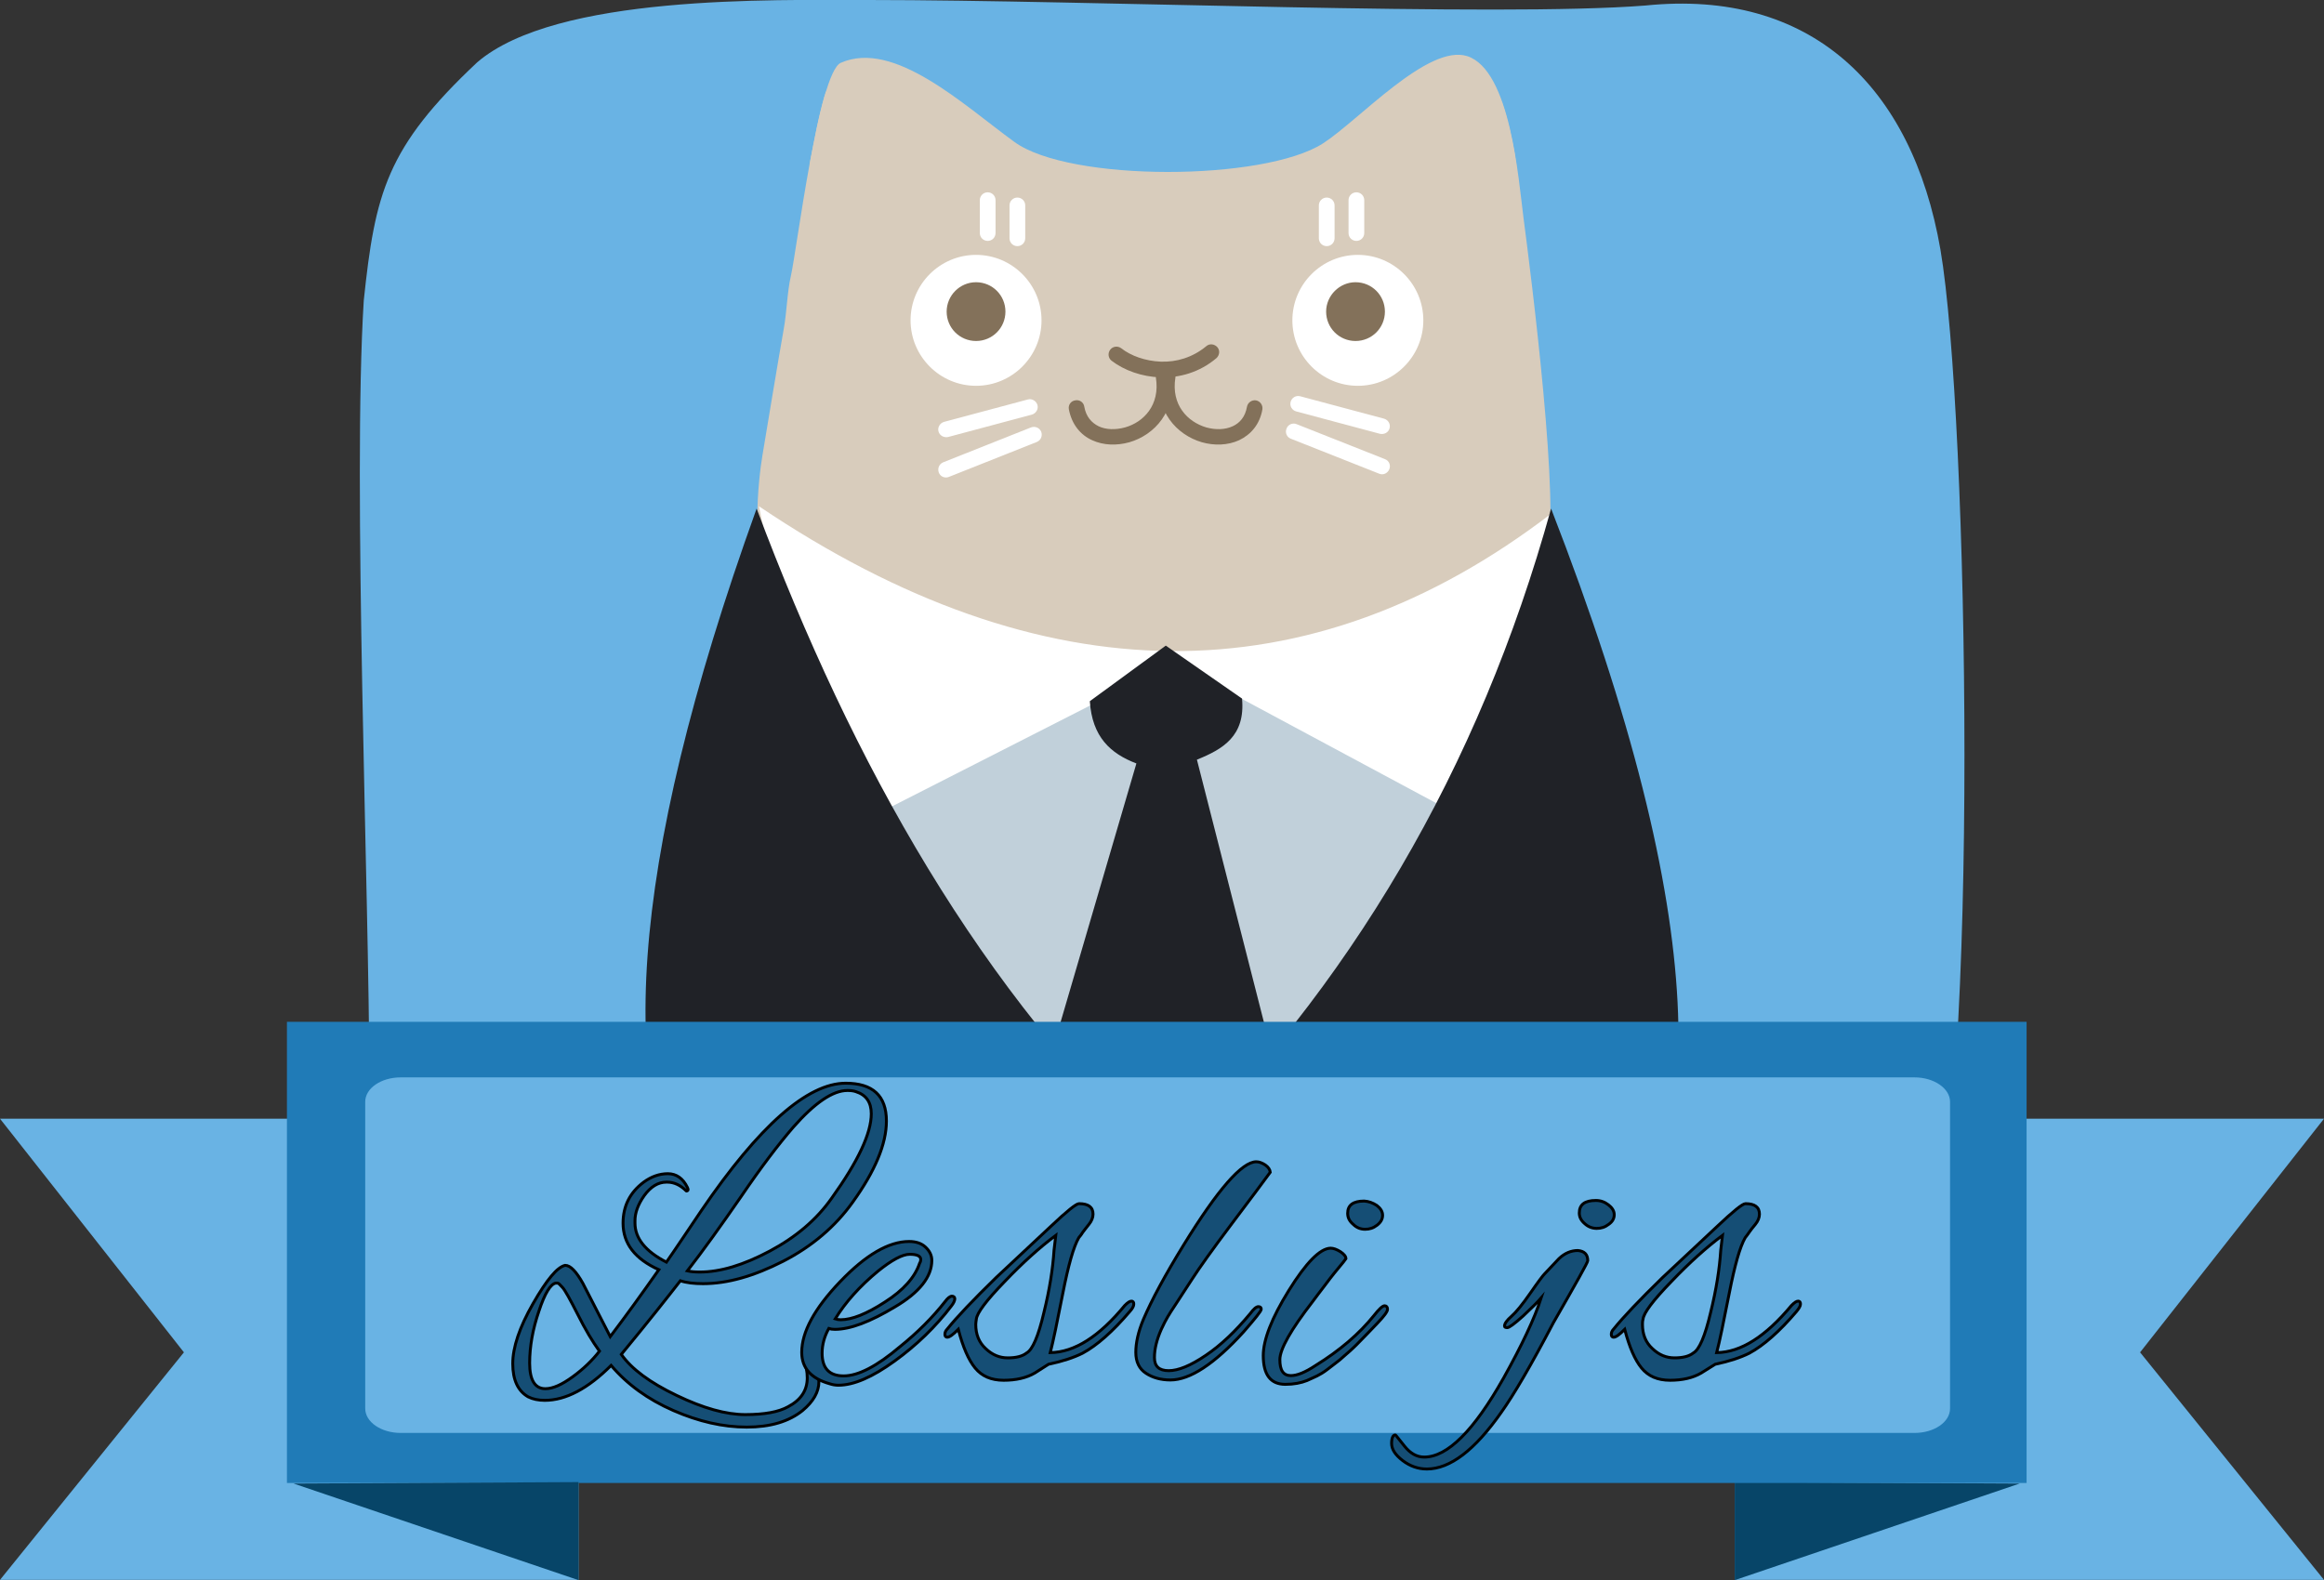 <?xml version="1.0" encoding="utf-8"?>
<!-- Generator: Adobe Illustrator 26.0.1, SVG Export Plug-In . SVG Version: 6.00 Build 0)  -->
<svg version="1.1" id="Capa_1" xmlns="http://www.w3.org/2000/svg" xmlns:xlink="http://www.w3.org/1999/xlink" x="0px" y="0px"
	 viewBox="0 0 798.6 543.1" style="enable-background:new 0 0 798.6 543.1;" xml:space="preserve">
<rect x="0" y="0" width="798.6" height="543.1" fill="#333333" stroke="none"/>
<style type="text/css">
	.st0{fill:#69B3E4;}
	.st1{fill:#D8CCBC;}
	.st2{fill:#FFFFFF;}
	.st3{fill:#C1D0DA;}
	.st4{fill:#202227;}
	.st5{fill:#83715A;}
	.st6{display:none;fill:#202227;}
	.st7{fill:#074568;}
	.st8{fill:#207BB7;}
	.st9{enable-background:new    ;}
	.st10{fill:#154E75;stroke:#000000;stroke-miterlimit:10;}
</style>
<g id="cat_00000138562240043027267040000003570973854923062172_">
	<g id="background">
		<g id="XMLID_1_">
			<g>
				<path class="st0" d="M666.8,85.8c9.7,56.5,13.6,292.3-3.9,343c-33.1,87.7-163.4,61.1-232.3,63.9c-71.6,2.9-196.4,9.1-249-14.3
					c-42.9-19.5-54.7-65.2-54.7-108.1c0-62.4-5.8-204.6-1.9-267c3.9-37,7.8-52.6,39-81.9C191.2-1.9,265.3,0,298.4,0
					c76,0,216.3,5.9,267,1.9C621.9-3.9,657,29.2,666.8,85.8z"/>
			</g>
		</g>
	</g>
	<g id="cat">
		<path marker-start="none" marker-end="none" class="st1" d="M262,156.5c0.9-5.4,5.9-35.6,7.3-43.3c1.1-6.1,1.2-12.9,2.5-18.5
			c1.9-8.2,9.5-69.7,17.1-73.1c18.3-8.1,42.1,14.4,59.7,27.2c19,13.8,85.7,13.5,106,0.5c12.4-8,36.1-34.3,49.6-30
			c14.8,4.8,17.6,42.3,19.3,55.4c2.6,19.8,13,101.4,7.9,116.7c-32.3,97.3-155.7,121.4-233.9,60.2c-27.4-21.4-17-34.3-31.3-59.8
			C257.3,194.6,260.7,163.9,262,156.5z"/>
		<path marker-start="none" marker-end="none" class="st1" d="M278.2,56.4l2.4-12.2c0.8-3.9,1.7-7.6,2.6-10.8l0.6-1.9l1.6,0.1
			c6,1,10.6,6.1,10.8,12.4c0.2,7.2-5.4,13.2-12.6,13.5c-1.8,0.1-3.5-0.2-5.1-0.8L278.2,56.4z"/>
		<path marker-start="none" marker-end="none" class="st1" d="M504.4,44.9c-0.2-6.3,4.1-11.7,10-13.1h0.3l1.6,3.9
			c1.8,5.3,3.2,11.4,4.2,17.2l0.6,4.1l-0.6,0.2c-0.8,0.2-1.7,0.3-2.6,0.4C510.7,57.7,504.7,52.1,504.4,44.9z"/>
		<path marker-start="none" marker-end="none" class="st2" d="M533.1,176.5c-83.1,63.6-174.7,63.3-272.3-2.5
			c21.2,106.1,73.4,188.2,142,257.6h0.8C464.1,357.5,513.2,277.3,533.1,176.5z"/>
		<path marker-start="none" marker-end="none" class="st3" d="M302.5,279.2l75.8-38.6l47.9-0.7l69.5,37.3
			c1.1,22.7-4.6,32.7-13.2,53.4c-6.9,16.6-18.4,41.4-33.7,50.6c-15.3,9.2-32.2,11.4-49.3,11.2c-16.7-0.3-35.4-0.2-51.4-6
			c-27.4-10-43.3-53.5-47.4-82.3C299.3,294.5,306.9,287.7,302.5,279.2z"/>
		<path marker-start="none" marker-end="none" class="st4" d="M533,174.8c-24.8,89.6-69.2,164.6-132,225.8
			c-64.1-59.5-107.9-137.7-141-225.8c-90.6,251.5-10.1,306.8,137.7,294.5C520.5,482.8,645.2,463.3,533,174.8z"/>
		<path marker-start="none" marker-end="none" class="st4" d="M374.5,241l26.1-19.1l26.2,18.2c1.2,12.9-6.6,17.4-15.5,21l27.3,107
			l-38,37.8l-42.1-34.3l32-109.2C381.6,259,375.3,253.3,374.5,241z"/>
		<path marker-start="none" marker-end="none" class="st1" d="M311.3,446.4c6,8.8,21,18.2,30.1,23.8c9.2,5.7,32.1,12.3,40.4-3.1
			c6.6-12.2-27.6-42.5-33.5-52.3L311.3,446.4z"/>
		<path marker-start="none" marker-end="none" class="st2" d="M320.2,459.1l40.8-32.2l-11.4-12.8l-40.8,32.2L320.2,459.1z"/>
		<path marker-start="none" marker-end="none" class="st1" d="M490.1,446.4c-6.3,8.8-21.5,18.2-30.7,23.8
			c-9.3,5.7-32.4,12.3-40.3-3.1c-6.3-12.2,28.7-42.5,34.9-52.3L490.1,446.4z"/>
		<path marker-start="none" marker-end="none" class="st2" d="M481,459.1l-40-32.2l11.7-12.8l40,32.2L481,459.1z"/>
		<path marker-start="none" marker-end="none" class="st2" d="M335.4,87.6c12.4,0,22.5,10.1,22.5,22.5s-10.1,22.5-22.5,22.5
			s-22.5-10.1-22.5-22.5S323,87.6,335.4,87.6z"/>
		<path marker-start="none" marker-end="none" class="st2" d="M466.6,87.6c12.4,0,22.5,10.1,22.5,22.5s-10.1,22.5-22.5,22.5
			s-22.5-10.1-22.5-22.5S454.2,87.6,466.6,87.6z"/>
		<path marker-start="none" marker-end="none" class="st5" d="M335.4,97c5.6,0,10.1,4.5,10.1,10.1s-4.5,10.1-10.1,10.1
			s-10.1-4.5-10.1-10.1C325.3,101.6,329.8,97,335.4,97z"/>
		<path marker-start="none" marker-end="none" class="st5" d="M465.8,97c5.6,0,10.1,4.5,10.1,10.1s-4.5,10.1-10.1,10.1
			s-10.1-4.5-10.1-10.1C455.7,101.6,460.3,97,465.8,97z"/>
		<path marker-start="none" marker-end="none" class="st5" d="M398.8,129.7c-6.4-0.2-12.5-2.4-16.8-5.7c-1.2-0.9-1.4-2.6-0.5-3.8
			c0.9-1.2,2.6-1.4,3.8-0.5c3.3,2.6,8.3,4.4,13.6,4.6c5.3,0.2,10.9-1.4,15.6-5.3c1.1-1,2.8-0.8,3.8,0.3c1,1.1,0.8,2.8-0.3,3.8
			C412.2,128,405.3,129.9,398.8,129.7z"/>
		<path marker-start="none" marker-end="none" class="st5" d="M413,152c-8.6-2.5-16.3-10.7-14.4-23.1c0.2-1.5,1.6-2.5,3.1-2.2
			c1.5,0.2,2.5,1.6,2.2,3.1c-1.5,9.4,4.2,15.2,10.6,17.1c3.3,0.9,6.5,0.8,9.1-0.4c2.4-1.1,4.3-3.2,4.9-6.7c0.3-1.5,1.7-2.4,3.1-2.2
			c1.5,0.3,2.4,1.7,2.2,3.1c-0.9,5.2-4,8.7-8,10.6C421.9,153.1,417.2,153.2,413,152z"/>
		<path marker-start="none" marker-end="none" class="st5" d="M375.3,151.3c-4-1.8-7-5.4-8-10.6c-0.3-1.5,0.7-2.9,2.2-3.1
			c1.5-0.3,2.9,0.7,3.1,2.2c0.6,3.4,2.5,5.5,4.9,6.7c2.5,1.2,5.8,1.3,9.1,0.4c6.4-1.8,12.1-7.7,10.6-17.1c-0.2-1.5,0.8-2.8,2.2-3.1
			c1.5-0.2,2.8,0.8,3.1,2.2c1.9,12.4-5.8,20.6-14.4,23.1C383.8,153.2,379.2,153.1,375.3,151.3z"/>
		<path marker-start="none" marker-end="none" class="st2" d="M474.2,149.1l-28.8-7.7c-1.4-0.4-2.3-1.8-1.9-3.3
			c0.4-1.4,1.8-2.3,3.3-1.9l28.8,7.7c1.4,0.4,2.3,1.8,1.9,3.3S475.6,149.4,474.2,149.1z"/>
		<path marker-start="none" marker-end="none" class="st2" d="M473.9,162.8l-30.3-12c-1.4-0.5-2.1-2.1-1.5-3.5
			c0.5-1.4,2.1-2.1,3.5-1.5l30.3,12c1.4,0.5,2.1,2.1,1.5,3.5C476.8,162.7,475.3,163.4,473.9,162.8z"/>
		<path marker-start="none" marker-end="none" class="st2" d="M322.5,148.3c-0.4-1.4,0.5-2.9,1.9-3.3l28.8-7.7
			c1.4-0.4,2.9,0.5,3.3,1.9s-0.5,2.9-1.9,3.3l-28.8,7.7C324.3,150.5,322.9,149.7,322.5,148.3z"/>
		<path marker-start="none" marker-end="none" class="st2" d="M322.6,162.4c-0.5-1.4,0.1-2.9,1.5-3.5l30.2-12
			c1.4-0.5,2.9,0.1,3.5,1.5c0.5,1.4-0.1,2.9-1.5,3.5l-30.2,12C324.7,164.5,323.1,163.8,322.6,162.4z"/>
		<path marker-start="none" marker-end="none" class="st2" d="M453.2,81.9V70.6c0-1.5,1.2-2.7,2.7-2.7s2.7,1.2,2.7,2.7v11.3
			c0,1.5-1.2,2.7-2.7,2.7S453.2,83.4,453.2,81.9z"/>
		<path marker-start="none" marker-end="none" class="st2" d="M463.4,80.1V68.8c0-1.5,1.2-2.7,2.7-2.7s2.7,1.2,2.7,2.7v11.3
			c0,1.5-1.2,2.7-2.7,2.7C464.6,82.8,463.4,81.6,463.4,80.1z"/>
		<path marker-start="none" marker-end="none" class="st2" d="M346.9,81.9V70.6c0-1.5,1.2-2.7,2.7-2.7s2.7,1.2,2.7,2.7v11.3
			c0,1.5-1.2,2.7-2.7,2.7C348.1,84.6,346.9,83.4,346.9,81.9z"/>
		<path marker-start="none" marker-end="none" class="st2" d="M336.7,80.1V68.8c0-1.5,1.2-2.7,2.7-2.7s2.7,1.2,2.7,2.7v11.3
			c0,1.5-1.2,2.7-2.7,2.7S336.7,81.6,336.7,80.1z"/>
		<path marker-start="none" marker-end="none" class="st6" d="M539,447.5c-19.7-9.5-31.8-26.8-37.2-45.3
			c-5.3-18.4-4.4-38.8,2.7-56.7c3.7-9.3,14.3-13.9,23.7-10.2c9.3,3.7,13.9,14.3,10.2,23.7c-4.1,10.3-4.7,22.4-1.6,33
			c3,10.4,9.2,18.4,18,22.6c12.4,5.9,26.3,2.3,34.8-6.6c7.7-7.9,10.4-19.2,1.1-31.6c-6.1-8-4.4-19.5,3.6-25.5
			c8-6.1,19.5-4.4,25.5,3.6c21.1,28,15,59.1-4,78.8C597.7,452.1,567.3,461.1,539,447.5z"/>
	</g>
</g>
<g id="ribbon">
	<g id="XMLID_2_">
		<g>
			<polygon class="st0" points="798.6,384.5 735.4,464.8 798.6,543 596.1,543 596.1,384.5 			"/>
		</g>
	</g>
	<g>
		<g id="XMLID_6_">
			<g>
				<polygon class="st7" points="694,509.9 596.1,543.1 596.1,509.4 				"/>
			</g>
		</g>
	</g>
	<g id="XMLID_3_">
		<g>
			<polygon class="st0" points="198.8,384.5 198.8,543 0,543 63.2,464.8 0,384.5 			"/>
		</g>
	</g>
	<g id="XMLID_5_">
		<g>
			<rect x="98.6" y="351.2" class="st8" width="597.8" height="158.5"/>
		</g>
	</g>
	<g id="XMLID_7_">
		<g>
			<polygon class="st7" points="198.8,509.4 198.8,543.1 100.9,509.9 			"/>
		</g>
	</g>
	<g id="XMLID_4_">
		<g>
			<path class="st0" d="M670.1,378.7v105.4c0,4.7-5.5,8.4-12.2,8.4H137.7c-6.8,0-12.2-3.8-12.2-8.4V378.7c0-4.7,5.5-8.4,12.2-8.4
				h520.2C664.6,370.3,670.1,374.1,670.1,378.7z"/>
		</g>
	</g>
</g>
<g id="text" class="st9">
	<path class="st10" d="M304.6,385.3c0,7.9-3.9,17.2-11.6,27.9c-6,8.4-14,15.2-23.9,20.3c-10,5.1-19.1,7.7-27.5,7.7
		c-3.1,0-5.7-0.3-7.8-1c-4.2,5.4-10.9,13.9-20.3,25.3c3.5,5,9.8,9.7,19,14.1c9.1,4.4,17,6.6,23.6,6.6c6.6,0,11.5-0.9,14.7-2.7
		c4.4-2.3,6.6-5.6,6.6-9.9c0-1.1-0.1-2.1-0.3-3.2c-0.2-1,0.1-1.5,1-1.5c0.8,0,1.6,0.7,2.3,2.2c0.6,1.5,1,2.7,1,3.8
		c0,3.5-1.9,6.8-5.6,9.9c-4.7,3.8-11.1,5.7-19.2,5.7c-8.1,0-16.5-1.9-25.2-5.7s-15.9-9-21.4-15.5c-8,8-15.6,12-22.8,12
		c-2.2,0-4.1-0.4-5.7-1.2c-3.5-2-5.3-5.8-5.3-11.4s2.3-12.5,7-20.7s8.3-12.5,11-13.1c1.8,0,3.8,2.1,6.1,6.2l9.4,18.3
		c5.3-7,10.8-14.6,16.7-23c-8.2-3.7-12.3-9-12.3-16c0-5.8,2.3-10.5,7.1-14.1c2.6-1.9,5.4-2.9,8.3-2.9c2.9,0,5.2,1.6,6.7,4.7
		c0.3,0.6,0.3,1,0.1,1.1c-0.3,0.2-0.4,0.2-0.5,0.1c-2-2-4.2-3-6.5-3c-0.1,0-0.2,0-0.3,0c-2.9,0-5.4,1.6-7.6,4.6
		c-2.2,3.1-3.2,6-3.2,8.6c0,0.3,0,0.6,0,0.9c0,5.2,3.6,9.7,10.8,13.4c1.2-1.7,3.1-4.5,5.8-8.5c2.6-3.9,4.7-7,6.2-9.2
		c19.9-29.2,36.5-43.8,49.6-43.8C299.9,372.3,304.6,376.6,304.6,385.3z M206,464.4c-2.4-3.3-4.9-7.5-7.5-12.7
		c-2.6-5.1-4.3-8.2-5.2-9.2s-1.4-1.5-1.7-1.5s-0.5,0-0.6,0c-1.8,0.3-3.8,3.5-5.8,9.6c-2.1,6.1-3.2,12.1-3.2,17.9s1.8,8.8,5.4,8.8
		c2.6,0,5.7-1.4,9.4-4.1C200.5,470.5,203.5,467.6,206,464.4z M291.2,374.8c-5,0-11.2,4.2-18.6,12.6c-5.1,5.9-11.1,13.8-17.9,23.8
		c-6.9,10-13,18.5-18.5,25.6c1.3,0.3,2.7,0.4,4.3,0.4c7,0,15-2.4,24-7.2c9-4.8,16.1-10.8,21.3-18.2c9.1-12.7,13.6-22.3,13.6-29
		c0-4-1.8-6.5-5.3-7.6C293.3,374.9,292.3,374.8,291.2,374.8z"/>
	<path class="st10" d="M288.1,476.1c-1.1,0-2.1-0.2-3-0.5c-6.4-1.8-9.6-5.4-9.6-10.8c0-7,4.4-15.1,13.2-24.3
		c8.8-9.2,16.7-13.8,23.7-13.8c2.3,0,4.2,0.6,5.6,1.9s2.2,2.8,2.2,4.6c0,5.6-4.2,11-12.7,16c-8.5,5.1-15.3,7.7-20.6,7.7
		c-0.8,0-1.5-0.1-2.1-0.3c-1.5,2.7-2.3,5.5-2.3,8.5c0,5.2,2.5,7.8,7.4,7.8c5,0,11.4-3.3,19.3-10c6.1-4.9,11.3-10.1,15.6-15.6
		c0.9-1.2,1.7-1.8,2.3-1.8c0.6,0,1,0.3,1,0.9s-0.4,1.5-1.2,2.5c-5.4,7.1-11.9,13.4-19.5,18.9C299.8,473.3,293.4,476.1,288.1,476.1z
		 M316.4,432.9c0-1.2-1.3-1.8-3.8-1.8s-6.2,2-10.9,5.8c-6.3,5.2-11.2,10.7-14.7,16.4c0.6,0.2,1.2,0.3,1.9,0.3c3.8,0,8.9-2,15.2-6.1
		c6.3-4,10.3-8.5,11.9-13.3C316.3,433.7,316.4,433.3,316.4,432.9z"/>
	<path class="st10" d="M355.6,471.9c-2.9,1.7-6.5,2.5-10.7,2.5c-4.3,0-7.5-1.4-9.8-4.2s-4.2-7.2-5.8-13.3c-1.8,1.8-3,2.7-3.8,2.7
		c-0.5,0-0.8-0.3-0.8-1s0.3-1.3,0.8-1.8c3.3-4.1,8.9-10,16.8-17.7l18.9-17.7c5.4-5.1,8.6-7.7,9.6-7.7c3.2,0,4.8,1.2,4.8,3.6
		c0,1.2-0.5,2.4-1.4,3.5c-1,1.2-1.6,2.1-2.1,2.7c-0.4,0.7-0.9,1.3-1.4,1.9c-1.8,3.1-3.6,9.5-5.5,19.2s-3.3,16.5-4.3,20.3
		c8.3-0.1,16.8-5.5,25.6-16.2c1-1,1.7-1.5,2.3-1.5c0.5,0,0.8,0.3,0.8,1s-0.4,1.5-1.4,2.6c-5.8,6.8-11.2,11.6-16.2,14.3
		c-3,1.5-6.9,2.8-11.7,3.8L355.6,471.9z M335.3,455.2c0,3.4,1.1,6.2,3.4,8.3c2.3,2.2,4.8,3.2,7.6,3.2c2.8,0,5-0.5,6.5-1.7
		c2-1.1,4-5.7,5.9-13.8c2-8.1,3.1-15.2,3.5-21.5l0.6-5.1c-5.5,4.1-11.4,9.4-17.6,15.9c-6.3,6.5-9.5,10.8-9.7,12.9
		C335.4,454.1,335.3,454.7,335.3,455.2z"/>
	<path class="st10" d="M396.7,466.6c0,3,1.6,4.5,4.9,4.5s7.5-1.7,12.8-5.3c5.2-3.5,10.2-8.3,15.2-14.3c1.2-1.6,2.1-2.4,2.8-2.4
		c0.7,0,1,0.3,1,0.9s-2.1,3.2-6.1,7.8c-10,11-18.4,16.5-25.1,16.5c-3.3,0-6.1-0.8-8.4-2.3s-3.5-3.9-3.5-7.2c0-3.2,0.8-7,2.6-11.3
		c2.9-6.8,7.5-15.3,13.9-25.7c11.7-19,20-28.5,24.9-28.5c1,0,2,0.4,3.1,1.1c1.1,0.8,1.6,1.6,1.7,2.5c-2.3,3.1-6.7,9.1-13.3,17.8
		c-6.6,8.8-11.1,15.1-13.6,19s-4.4,6.7-5.6,8.6c-1.3,1.9-2.2,3.4-2.8,4.4c-0.6,1-1.3,2.4-2.1,4.1
		C397.5,460.4,396.7,463.6,396.7,466.6z"/>
	<path class="st10" d="M441.7,475.8c-5.1,0-7.6-3.3-7.6-9.9c0-5.4,2.9-12.9,8.8-22.4s10.7-14.4,14.3-14.5c1,0,2.1,0.4,3.4,1.2
		c1.2,0.8,1.9,1.6,1.9,2.4c-0.5,0.7-1.1,1.5-1.8,2.3c-0.7,0.9-1.5,1.8-2.3,2.8s-1.9,2.4-3.3,4.3s-2.8,3.6-4,5.3
		c-7.5,9.7-11.3,16.4-11.3,20c0,3.7,1.2,5.5,3.8,5.5c2.1,0,4.9-1.1,8.5-3.5c8.4-5.2,15-10.9,20-17.1c1.8-2.3,3-3.4,3.7-3.4
		c0.6,0,1,0.4,1,1.2c0,0.8-1.2,2.4-3.5,4.8s-4.1,4.3-5.5,5.7c-1.3,1.4-2.3,2.3-2.8,2.8s-1.4,1.3-2.8,2.5c-1.4,1.3-2.4,2.1-3.1,2.6
		s-1.7,1.3-3,2.3s-2.5,1.7-3.5,2.2s-2.2,1-3.5,1.6C447.1,475.3,444.6,475.8,441.7,475.8z M473.1,414.3c1.3,1,2,2.1,2,3.4
		s-0.6,2.4-1.9,3.4s-2.6,1.4-4.1,1.4s-2.9-0.5-4.1-1.7c-1.3-1.1-1.9-2.3-1.9-3.8c0-2.8,1.9-4.2,5.7-4.2
		C470.3,412.9,471.7,413.4,473.1,414.3z"/>
	<path class="st10" d="M545.6,433.3c0,0.6-4,7.7-11.8,21.3c-7.7,14.7-13.7,24.9-17.9,30.8c-9.1,13-17.6,19.5-25.6,19.5
		c-3,0-5.8-1-8.3-2.9c-2.6-2-3.8-3.9-3.8-5.9c0-1.9,0.5-2.9,1.3-2.9c0.1,0,1.1,1.3,3.1,3.8s4.2,3.8,6.8,3.8c8,0,17.1-9.1,27.3-27.2
		c6.3-11.3,10.6-20.4,12.9-27.5c-1.2,1.4-3.3,3.5-6.2,6.2c-3,2.7-4.8,4-5.4,4c-0.6,0-1-0.1-1-0.5c0-0.9,0.8-2,2.4-3.4
		c1.6-1.4,3.8-4.1,6.5-8s4.3-6,4.8-6.5l5-5.3c2-1.9,4.2-2.8,6.5-2.8C544.4,430,545.6,431.1,545.6,433.3z M552.7,414.1
		c1.3,1,2,2.1,2,3.4s-0.6,2.4-1.9,3.3c-1.3,1-2.6,1.4-4.1,1.4s-2.9-0.5-4.1-1.6c-1.3-1.1-1.9-2.3-1.9-3.7c0-2.9,1.9-4.3,5.7-4.3
		C550,412.6,551.4,413.1,552.7,414.1z"/>
	<path class="st10" d="M584.6,471.9c-2.9,1.7-6.5,2.5-10.7,2.5c-4.3,0-7.5-1.4-9.8-4.2s-4.2-7.2-5.8-13.3c-1.8,1.8-3,2.7-3.8,2.7
		c-0.5,0-0.8-0.3-0.8-1s0.3-1.3,0.8-1.8c3.3-4.1,8.9-10,16.8-17.7l18.9-17.7c5.4-5.1,8.6-7.7,9.6-7.7c3.2,0,4.8,1.2,4.8,3.6
		c0,1.2-0.5,2.4-1.4,3.5c-1,1.2-1.7,2.1-2.1,2.7c-0.5,0.7-0.9,1.3-1.4,1.9c-1.8,3.1-3.6,9.5-5.5,19.2s-3.3,16.5-4.3,20.3
		c8.3-0.1,16.8-5.5,25.7-16.2c1-1,1.7-1.5,2.3-1.5c0.5,0,0.8,0.3,0.8,1s-0.5,1.5-1.4,2.6c-5.8,6.8-11.2,11.6-16.2,14.3
		c-3,1.5-6.9,2.8-11.7,3.8L584.6,471.9z M564.4,455.2c0,3.4,1.1,6.2,3.4,8.3c2.3,2.2,4.8,3.2,7.6,3.2s5-0.5,6.5-1.7
		c2-1.1,4-5.7,5.9-13.8c2-8.1,3.1-15.2,3.5-21.5l0.6-5.1c-5.5,4.1-11.4,9.4-17.6,15.9c-6.3,6.5-9.5,10.8-9.7,12.9
		C564.4,454.1,564.4,454.7,564.4,455.2z"/>
</g>
</svg>
